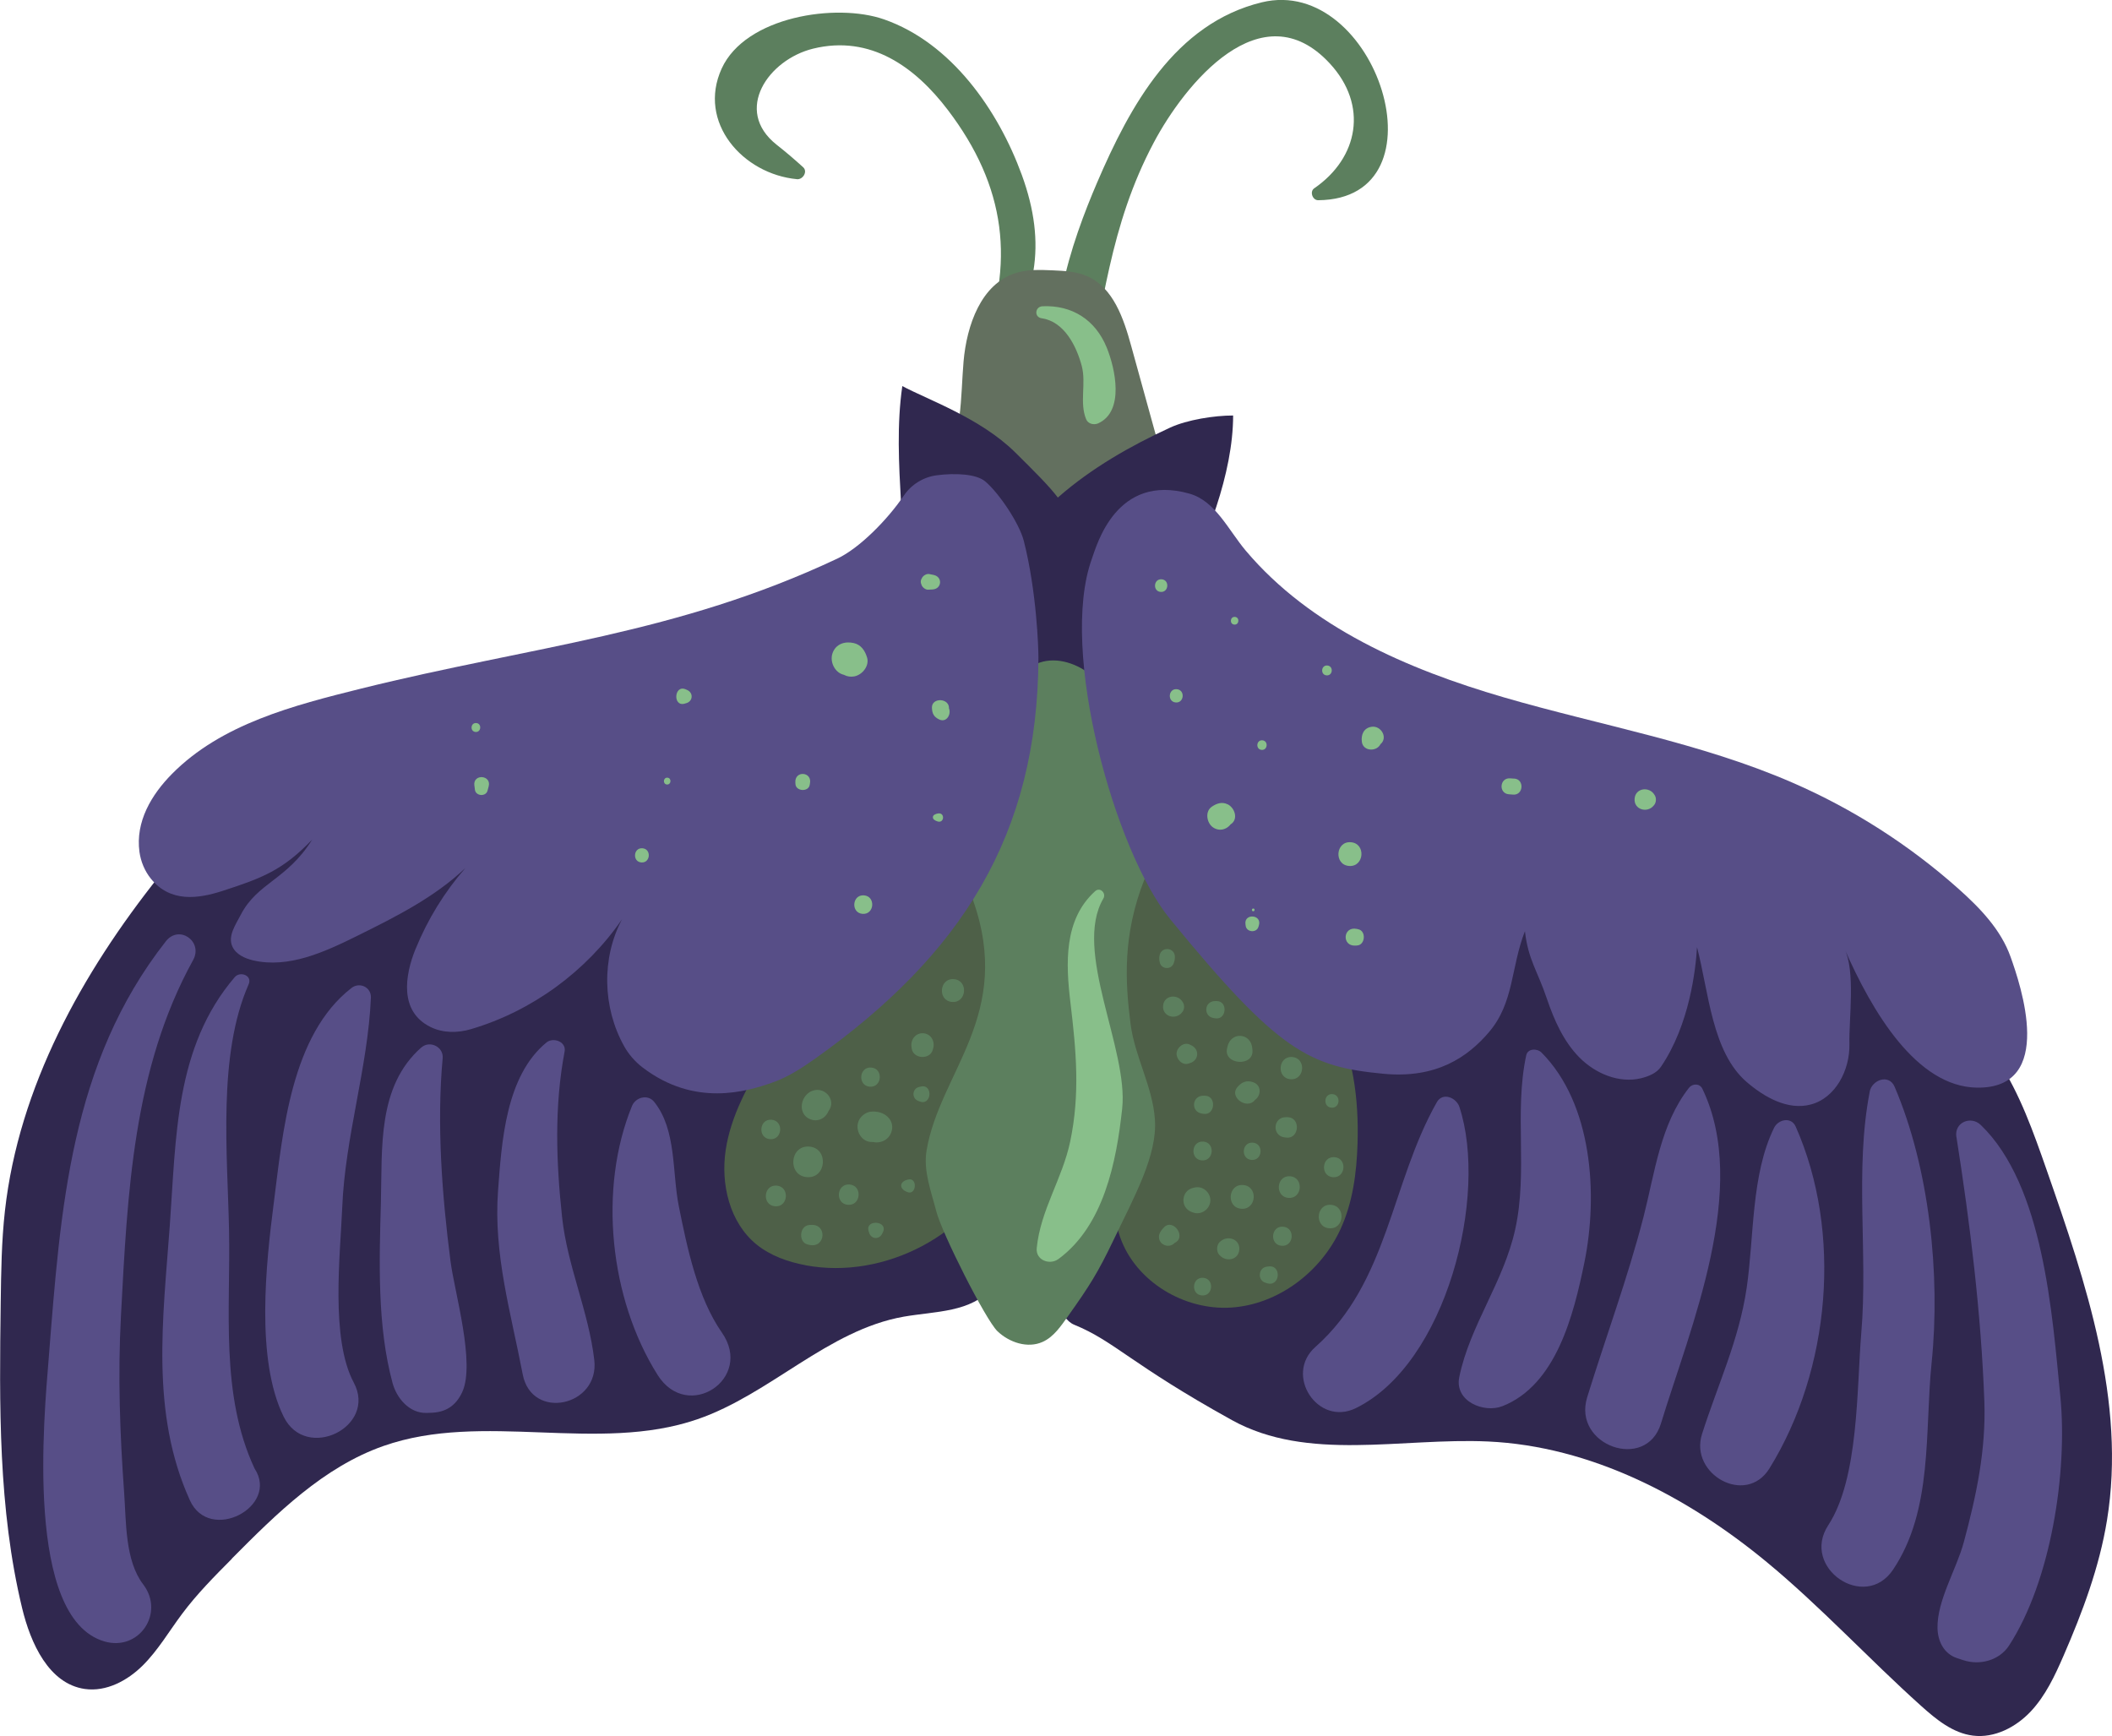 <?xml version="1.0" encoding="UTF-8" standalone="no"?>
<svg
   xmlns:dc="http://purl.org/dc/elements/1.1/"
   xmlns:cc="http://creativecommons.org/ns#"
   xmlns:rdf="http://www.w3.org/1999/02/22-rdf-syntax-ns#"
   xmlns:svg="http://www.w3.org/2000/svg"
   xmlns="http://www.w3.org/2000/svg"
   id="svg3739"
   version="1.1"
   viewBox="0 0 35.936 29.54"
   height="29.54mm"
   width="35.936mm">
  <defs
     id="defs3733" />
  <g
     id="layer1">
    <g
       id="g4003">
      <path
         d="m 16.868,6.093 c 0.789,-0.97 0.946,-1.943 0.519,-3.115 -0.404,-1.108 -1.202,-2.249 -2.344,-2.648 -0.816,-0.286 -2.358,-0.049 -2.763,0.835 -0.419,0.917 0.36,1.798 1.282,1.884 0.099,0.009 0.186,-0.13 0.103,-0.204 -0.159,-0.144 -0.284,-0.251 -0.454,-0.385 -0.735,-0.585 -0.137,-1.445 0.623,-1.632 0.98,-0.241 1.74,0.316 2.292,1.041 0.99,1.3 1.159,2.615 0.55,4.125 -0.048,0.12 0.117,0.188 0.191,0.097 v 0"
         style="fill:#5c7f5e;fill-opacity:1;fill-rule:nonzero;stroke:none;stroke-width:0.035"
         id="path312" />
      <path
         d="m 18.443,6.739 c 0.33,-1.522 0.436,-2.895 1.187,-4.31 0.529,-0.998 1.832,-2.608 2.996,-1.35 0.659,0.712 0.489,1.608 -0.264,2.125 -0.082,0.056 -0.029,0.204 0.067,0.203 2.22,-0.018 0.989,-3.837 -0.957,-3.368 -1.481,0.358 -2.246,1.765 -2.806,3.071 -0.402,0.938 -1.068,2.732 -0.372,3.655 0.037,0.048 0.134,0.036 0.147,-0.028 v 0"
         style="fill:#5c7f5e;fill-opacity:1;fill-rule:nonzero;stroke:none;stroke-width:0.035"
         id="path314" />
      <path
         d="m 19.711,7.568 c 0.04,0.145 0.08,0.292 0.076,0.442 -0.011,0.389 -0.318,0.713 -0.661,0.897 -0.978,0.524 -2.249,0.157 -3.053,-0.606 -0.055,-0.052 -0.112,-0.115 -0.11,-0.19 0.001,-0.06 0.04,-0.112 0.073,-0.162 0.344,-0.514 0.306,-1.181 0.359,-1.798 0.054,-0.616 0.297,-1.32 0.888,-1.505 0.201,-0.064 0.418,-0.055 0.629,-0.046 0.199,0.009 0.403,0.019 0.586,0.099 0.444,0.194 0.621,0.719 0.749,1.186 0.155,0.561 0.31,1.122 0.465,1.683"
         style="fill:#63705f;fill-opacity:1;fill-rule:nonzero;stroke:none;stroke-width:0.035"
         id="path316" />
      <path
         d="m 15.397,9.213 c 0.078,0.396 0.253,0.765 0.427,1.129 0.095,0.198 0.199,0.407 0.387,0.519 0.198,0.119 0.449,0.103 0.671,0.041 0.531,-0.151 0.979,-0.565 1.172,-1.081 -0.225,-0.265 0.24,-0.35 0.217,-0.697 -0.033,-0.478 -0.334,-0.768 -0.994,-1.423 -0.595,-0.591 -1.521,-0.912 -1.924,-1.132 -0.095,0.657 -0.059,1.324 -0.022,1.986 0.012,0.221 0.024,0.442 0.066,0.659"
         style="fill:#30284f;fill-opacity:1;fill-rule:nonzero;stroke:none;stroke-width:0.035"
         id="path318" />
      <path
         d="m 17.741,10.847 c -0.421,-0.14 -0.619,-0.66 -0.527,-1.093 0.092,-0.433 0.462,-1.006 0.796,-1.297 0.563,-0.492 1.219,-0.867 1.898,-1.18 0.292,-0.135 0.753,-0.207 1.074,-0.207 -7.14e-4,0.987 -0.456,2.14 -0.912,3.016 -0.26,0.5 -0.688,1.017 -1.251,0.996 -0.239,-0.009 -0.463,-0.117 -0.697,-0.163 -0.127,-0.025 -0.257,-0.031 -0.38,-0.072"
         style="fill:#30284f;fill-opacity:1;fill-rule:nonzero;stroke:none;stroke-width:0.035"
         id="path320" />
      <path
         d="m 18.948,12.346 c 0.235,-0.132 0.416,-0.344 0.553,-0.575 0.095,-0.16 0.171,-0.333 0.205,-0.516 0.073,-0.393 -0.065,-0.811 -0.327,-1.112 -0.263,-0.301 -0.641,-0.489 -1.035,-0.557 -0.542,-0.095 -1.131,0.042 -1.539,0.411 -0.407,0.369 -0.601,0.978 -0.426,1.498 0.126,0.374 0.424,0.677 0.779,0.848 0.355,0.172 0.762,0.22 1.154,0.182 0.221,-0.022 0.443,-0.071 0.636,-0.179"
         style="fill:#30284f;fill-opacity:1;fill-rule:nonzero;stroke:none;stroke-width:0.035"
         id="path322" />
      <path
         d="m 3.944,26.522 c 0.762,-0.768 1.561,-1.56 2.582,-1.918 1.696,-0.595 3.64,0.131 5.34,-0.454 1.243,-0.428 2.218,-1.518 3.512,-1.746 0.531,-0.093 1.161,-0.071 1.495,-0.494 0.117,-0.148 0.177,-0.332 0.217,-0.516 0.082,-0.382 0.083,-0.779 0.039,-1.168 -0.201,-1.776 -1.337,-3.353 -2.782,-4.405 -1.446,-1.051 -3.181,-1.633 -4.922,-2.035 -1.52,-0.35 -3.112,-0.575 -4.634,-0.234 -0.443,0.099 -0.883,0.249 -1.253,0.512 -0.322,0.228 -0.582,0.533 -0.828,0.842 -1.32,1.657 -2.39,3.591 -2.626,5.696 -0.058,0.519 -0.065,1.041 -0.072,1.563 -0.023,1.742 -0.044,3.504 0.364,5.197 0.145,0.601 0.455,1.289 1.067,1.377 0.364,0.052 0.726,-0.141 0.987,-0.401 0.261,-0.26 0.448,-0.583 0.669,-0.878 0.252,-0.338 0.55,-0.638 0.847,-0.937"
         style="fill:#30284f;fill-opacity:1;fill-rule:nonzero;stroke:none;stroke-width:0.035"
         id="path324" />
      <path
         d="m 17.957,20.298 c -0.08,0.4 -0.16,0.808 -0.119,1.214 0.041,0.406 0.186,0.926 0.439,1.029 0.688,0.281 0.964,0.671 2.682,1.622 1.294,0.717 2.882,0.298 4.36,0.365 1.75,0.08 3.389,0.935 4.74,2.05 0.924,0.763 1.737,1.649 2.629,2.449 0.257,0.231 0.541,0.464 0.883,0.506 0.365,0.046 0.73,-0.143 0.982,-0.411 0.252,-0.268 0.411,-0.609 0.558,-0.947 0.323,-0.743 0.61,-1.508 0.74,-2.308 0.328,-2.011 -0.355,-4.035 -1.027,-5.959 -0.225,-0.643 -0.453,-1.293 -0.826,-1.863 -0.417,-0.639 -1,-1.154 -1.625,-1.593 -2.348,-1.653 -5.249,-2.28 -8.072,-2.807 -0.682,-0.128 -1.376,-0.252 -2.068,-0.192 -1.316,0.116 -2.548,0.95 -3.143,2.13 -0.316,0.627 -0.457,1.325 -0.595,2.014 -0.18,0.901 -0.36,1.801 -0.54,2.702"
         style="fill:#30284f;fill-opacity:1;fill-rule:nonzero;stroke:none;stroke-width:0.035"
         id="path326" />
      <path
         d="m 13.709,21.53 c 1.345,0.25 2.811,-0.526 3.361,-1.779 0.39,-0.89 0.336,-1.901 0.316,-2.873 -0.025,-1.265 0.021,-2.532 0.138,-3.792 -1.802,1.298 -3.312,2.984 -4.484,4.87 -0.311,0.5 -0.604,1.029 -0.692,1.611 -0.088,0.582 0.066,1.233 0.521,1.606 0.238,0.194 0.538,0.3 0.839,0.356"
         style="fill:#4e6048;fill-opacity:1;fill-rule:nonzero;stroke:none;stroke-width:0.035"
         id="path328" />
      <path
         d="m 22.668,17.267 c 0.357,0.661 0.454,1.435 0.431,2.187 -0.015,0.499 -0.081,1.005 -0.289,1.459 -0.333,0.728 -1.06,1.283 -1.859,1.336 -0.799,0.053 -1.626,-0.441 -1.891,-1.196 -0.07,-0.198 -0.102,-0.407 -0.132,-0.615 -0.337,-2.335 -0.404,-4.709 -0.2,-7.058 0.859,0.244 1.496,0.948 2.085,1.62 0.351,0.401 0.703,0.803 1.054,1.204 0.294,0.335 0.589,0.673 0.802,1.065"
         style="fill:#4e6048;fill-opacity:1;fill-rule:nonzero;stroke:none;stroke-width:0.035"
         id="path330" />
      <path
         d="m 18.916,12.393 c -0.124,-0.185 -0.128,-0.696 -0.288,-0.851 -0.442,-0.425 -1.401,-0.594 -1.542,0.792 -0.053,0.519 -0.355,0.979 -0.324,1.5 0.031,0.52 -0.385,0.98 -0.21,1.471 0.701,1.966 -0.559,2.926 -0.786,4.27 -0.059,0.346 0.078,0.698 0.166,1.039 0.095,0.369 0.839,1.846 1.04,2.038 0.202,0.192 0.512,0.296 0.767,0.182 0.195,-0.087 0.318,-0.278 0.442,-0.451 0.353,-0.496 0.499,-0.726 0.762,-1.275 0.365,-0.761 0.75,-1.451 0.708,-2.058 -0.038,-0.561 -0.344,-1.073 -0.415,-1.631 -0.09,-0.711 -0.14,-1.504 0.239,-2.462 0.374,-0.944 0.004,-1.718 -0.561,-2.562"
         style="fill:#5c7f5e;fill-opacity:1;fill-rule:nonzero;stroke:none;stroke-width:0.035"
         id="path332" />
      <path
         d="m 7.074,16.139 c -0.189,0.461 -0.282,1.073 0.251,1.336 0.213,0.105 0.461,0.104 0.688,0.037 1.037,-0.306 1.959,-0.98 2.571,-1.87 -0.352,0.662 -0.331,1.501 0.034,2.157 0.079,0.142 0.186,0.265 0.315,0.364 0.888,0.679 1.77,0.41 2.2,0.261 0.271,-0.093 0.513,-0.252 0.746,-0.417 2.467,-1.755 3.781,-3.79 3.79,-6.816 3.43e-4,-0.163 -0.03,-1.128 -0.249,-1.988 -0.076,-0.298 -0.422,-0.814 -0.657,-1.012 -0.153,-0.128 -0.513,-0.144 -0.822,-0.104 -0.226,0.029 -0.433,0.155 -0.561,0.344 -0.28,0.414 -0.758,0.898 -1.135,1.075 -2.733,1.287 -5.165,1.483 -8.097,2.21 -1.159,0.288 -2.383,0.604 -3.222,1.453 -0.348,0.352 -0.624,0.812 -0.553,1.328 0.023,0.164 0.089,0.323 0.193,0.453 0.332,0.412 0.806,0.343 1.216,0.211 0.686,-0.222 1.031,-0.355 1.53,-0.875 -0.431,0.69 -0.932,0.731 -1.216,1.281 -0.09,0.173 -0.223,0.361 -0.142,0.539 0.061,0.134 0.211,0.202 0.355,0.236 0.603,0.139 1.215,-0.143 1.77,-0.418 0.652,-0.323 1.314,-0.654 1.841,-1.155 -0.355,0.406 -0.642,0.872 -0.846,1.372"
         style="fill:#574e87;fill-opacity:1;fill-rule:nonzero;stroke:none;stroke-width:0.035"
         id="path334" />
      <path
         d="m 20.239,8.4 c 0.44,0.123 0.663,0.62 0.957,0.969 1.102,1.306 2.752,2.019 4.392,2.497 1.641,0.478 3.345,0.77 4.912,1.452 1.029,0.447 1.985,1.059 2.823,1.805 0.368,0.328 0.724,0.697 0.888,1.161 0.164,0.461 0.779,2.247 -0.577,2.223 -1.018,-0.018 -1.772,-1.271 -2.255,-2.376 0.197,0.392 0.079,1.198 0.089,1.636 0.009,0.438 -0.233,0.915 -0.657,1.027 -0.387,0.103 -0.785,-0.12 -1.089,-0.381 -0.595,-0.51 -0.648,-1.538 -0.847,-2.296 -0.022,0.37 -0.124,1.314 -0.613,2.034 -0.074,0.11 -0.21,0.164 -0.338,0.196 -0.376,0.091 -0.779,-0.079 -1.051,-0.354 -0.271,-0.275 -0.431,-0.64 -0.555,-1.006 -0.156,-0.465 -0.316,-0.655 -0.371,-1.142 -0.242,0.618 -0.182,1.214 -0.613,1.719 -0.361,0.423 -0.893,0.793 -1.795,0.707 -1.258,-0.12 -1.775,-0.364 -3.635,-2.639 -0.928,-1.135 -1.891,-4.557 -1.327,-6.12 0.086,-0.24 0.416,-1.462 1.659,-1.113"
         style="fill:#574e87;fill-opacity:1;fill-rule:nonzero;stroke:none;stroke-width:0.035"
         id="path336" />
      <path
         d="m 2.822,16.017 c -1.628,2.074 -1.792,4.559 -1.993,7.093 -0.078,0.985 -0.411,4.416 0.943,4.819 0.594,0.177 1.037,-0.482 0.664,-0.97 -0.309,-0.404 -0.288,-1.063 -0.323,-1.551 -0.073,-1.012 -0.109,-2.004 -0.055,-3.018 0.111,-2.073 0.203,-4.197 1.228,-6.054 0.174,-0.316 -0.238,-0.608 -0.464,-0.319 v 0"
         style="fill:#574e87;fill-opacity:1;fill-rule:nonzero;stroke:none;stroke-width:0.035"
         id="path338" />
      <path
         d="m 3.994,16.627 c -1.019,1.191 -0.996,2.726 -1.105,4.227 -0.115,1.585 -0.333,3.186 0.342,4.675 0.334,0.737 1.527,0.108 1.101,-0.54 -0.012,-0.019 -0.025,-0.037 -0.037,-0.056 -0.139,-0.211 -0.314,-0.315 -0.572,-0.283 -0.02,0.003 -0.041,0.005 -0.061,0.008 0.223,0.11 0.447,0.221 0.67,0.331 -0.589,-1.262 -0.407,-2.707 -0.435,-4.062 -0.026,-1.292 -0.196,-2.976 0.334,-4.179 0.066,-0.15 -0.145,-0.228 -0.237,-0.121 v 0"
         style="fill:#574e87;fill-opacity:1;fill-rule:nonzero;stroke:none;stroke-width:0.035"
         id="path340" />
      <path
         d="m 5.981,16.811 c -1.03,0.799 -1.168,2.45 -1.322,3.653 -0.132,1.028 -0.314,2.668 0.169,3.645 0.38,0.767 1.595,0.17 1.191,-0.584 -0.398,-0.745 -0.229,-2.177 -0.196,-2.976 0.048,-1.206 0.436,-2.377 0.488,-3.572 0.008,-0.179 -0.192,-0.273 -0.33,-0.166 v 0"
         style="fill:#574e87;fill-opacity:1;fill-rule:nonzero;stroke:none;stroke-width:0.035"
         id="path342" />
      <path
         d="m 7.17,17.822 c -0.753,0.664 -0.664,1.709 -0.689,2.635 -0.027,1 -0.066,2.101 0.199,3.078 0.069,0.254 0.283,0.513 0.573,0.507 0.023,-7.15e-4 0.047,-0.001 0.07,-0.002 0.259,-0.005 0.434,-0.118 0.542,-0.353 0.226,-0.49 -0.131,-1.698 -0.199,-2.223 -0.145,-1.121 -0.237,-2.336 -0.134,-3.46 0.017,-0.19 -0.219,-0.306 -0.361,-0.181 v 0"
         style="fill:#574e87;fill-opacity:1;fill-rule:nonzero;stroke:none;stroke-width:0.035"
         id="path344" />
      <path
         d="m 9.3,17.737 c -0.697,0.571 -0.764,1.695 -0.826,2.528 -0.079,1.077 0.22,2.075 0.42,3.12 0.152,0.796 1.309,0.544 1.218,-0.242 -0.096,-0.829 -0.458,-1.597 -0.548,-2.433 -0.101,-0.936 -0.134,-1.888 0.043,-2.817 0.032,-0.17 -0.194,-0.248 -0.308,-0.155 v 0"
         style="fill:#574e87;fill-opacity:1;fill-rule:nonzero;stroke:none;stroke-width:0.035"
         id="path346" />
      <path
         d="m 10.754,18.818 c -0.577,1.409 -0.382,3.281 0.436,4.579 0.51,0.808 1.64,0.062 1.093,-0.722 -0.417,-0.599 -0.591,-1.445 -0.733,-2.15 -0.116,-0.579 -0.036,-1.3 -0.42,-1.777 -0.109,-0.135 -0.315,-0.077 -0.376,0.07 v 0"
         style="fill:#574e87;fill-opacity:1;fill-rule:nonzero;stroke:none;stroke-width:0.035"
         id="path348" />
      <path
         d="m 33.289,19.346 c 0.232,1.469 0.421,3.01 0.475,4.497 0.03,0.827 -0.136,1.608 -0.35,2.4 -0.125,0.462 -0.456,0.991 -0.447,1.459 0.004,0.223 0.107,0.438 0.334,0.513 0.036,0.012 0.071,0.023 0.107,0.035 0.281,0.092 0.612,0.004 0.778,-0.252 0.714,-1.102 0.997,-2.955 0.871,-4.235 -0.138,-1.392 -0.282,-3.588 -1.353,-4.62 -0.17,-0.164 -0.455,-0.045 -0.416,0.204 v 0"
         style="fill:#574e87;fill-opacity:1;fill-rule:nonzero;stroke:none;stroke-width:0.035"
         id="path350" />
      <path
         d="m 31.814,18.575 c -0.259,1.333 -0.029,2.753 -0.144,4.109 -0.079,0.94 -0.039,2.47 -0.562,3.269 -0.472,0.722 0.621,1.473 1.102,0.757 0.685,-1.019 0.537,-2.352 0.657,-3.523 0.153,-1.496 -0.038,-3.312 -0.63,-4.695 -0.097,-0.226 -0.386,-0.115 -0.424,0.083 v 0"
         style="fill:#574e87;fill-opacity:1;fill-rule:nonzero;stroke:none;stroke-width:0.035"
         id="path352" />
      <path
         d="m 30.186,19.191 c -0.393,0.802 -0.337,1.852 -0.467,2.73 -0.132,0.889 -0.492,1.641 -0.759,2.481 -0.218,0.683 0.748,1.229 1.147,0.585 1.04,-1.68 1.243,-4.021 0.447,-5.817 -0.077,-0.174 -0.298,-0.122 -0.368,0.021 v 0"
         style="fill:#574e87;fill-opacity:1;fill-rule:nonzero;stroke:none;stroke-width:0.035"
         id="path354" />
      <path
         d="m 28.739,18.509 c -0.488,0.622 -0.581,1.443 -0.774,2.196 -0.268,1.041 -0.642,2.045 -0.959,3.071 -0.253,0.82 1.004,1.267 1.255,0.447 0.5,-1.638 1.517,-4.012 0.705,-5.697 -0.045,-0.093 -0.167,-0.092 -0.226,-0.017 v 0"
         style="fill:#574e87;fill-opacity:1;fill-rule:nonzero;stroke:none;stroke-width:0.035"
         id="path356" />
      <path
         d="m 25.969,17.957 c -0.208,0.968 0.03,1.972 -0.187,2.959 -0.198,0.903 -0.772,1.636 -0.952,2.515 -0.086,0.415 0.421,0.619 0.734,0.496 0.916,-0.361 1.212,-1.555 1.394,-2.442 0.236,-1.151 0.14,-2.702 -0.73,-3.576 -0.071,-0.071 -0.233,-0.073 -0.259,0.049 v 0"
         style="fill:#574e87;fill-opacity:1;fill-rule:nonzero;stroke:none;stroke-width:0.035"
         id="path358" />
      <path
         d="m 24.448,18.755 c -0.778,1.369 -0.826,3.067 -2.067,4.165 -0.535,0.473 0.041,1.358 0.688,1.041 1.545,-0.757 2.258,-3.621 1.763,-5.126 -0.051,-0.155 -0.283,-0.259 -0.385,-0.079 v 0"
         style="fill:#574e87;fill-opacity:1;fill-rule:nonzero;stroke:none;stroke-width:0.035"
         id="path360" />
      <path
         d="m 14.411,11.489 c -0.009,-0.003 -0.018,-0.005 -0.028,-0.007 -0.052,-0.046 -0.104,-0.092 -0.155,-0.139 0.004,0.006 0.007,0.012 0.01,0.018 0.062,0.107 0.172,0.173 0.3,0.148 0.135,-0.027 0.259,-0.179 0.215,-0.322 -0.035,-0.116 -0.102,-0.217 -0.227,-0.245 -0.15,-0.034 -0.304,0.014 -0.36,0.171 -0.058,0.162 0.059,0.376 0.245,0.375 v 0"
         style="fill:#88bf8a;fill-opacity:1;fill-rule:nonzero;stroke:none;stroke-width:0.035"
         id="path362" />
      <path
         d="m 15.886,9.783 c -0.024,-0.005 -0.049,-0.01 -0.074,-0.015 -0.043,-0.009 -0.097,0.022 -0.12,0.058 -0.03,0.047 -0.033,0.083 -0.009,0.134 0.017,0.038 0.066,0.076 0.109,0.074 0.025,-0.001 0.05,-0.003 0.075,-0.004 0.16,-0.008 0.175,-0.216 0.018,-0.247 v 0"
         style="fill:#88bf8a;fill-opacity:1;fill-rule:nonzero;stroke:none;stroke-width:0.035"
         id="path364" />
      <path
         d="m 15.857,12.044 c 0.004,0.098 0.032,0.154 0.123,0.198 0.149,0.073 0.242,-0.154 0.125,-0.245 0.013,0.023 0.027,0.045 0.041,0.068 0.022,-0.189 -0.296,-0.205 -0.289,-0.021 v 0"
         style="fill:#88bf8a;fill-opacity:1;fill-rule:nonzero;stroke:none;stroke-width:0.035"
         id="path366" />
      <path
         d="m 13.533,13.316 c 7.15e-4,0.009 0.001,0.018 0.002,0.027 0.007,0.121 0.216,0.136 0.241,0.018 0.002,-0.009 0.004,-0.018 0.005,-0.027 0.043,-0.205 -0.261,-0.228 -0.248,-0.018 v 0"
         style="fill:#88bf8a;fill-opacity:1;fill-rule:nonzero;stroke:none;stroke-width:0.035"
         id="path368" />
      <path
         d="m 11.651,11.972 c 0.009,-0.003 0.017,-0.005 0.026,-0.007 0.114,-0.032 0.124,-0.176 0.016,-0.224 -0.008,-0.004 -0.017,-0.007 -0.025,-0.011 -0.197,-0.087 -0.225,0.301 -0.018,0.243 v 0"
         style="fill:#88bf8a;fill-opacity:1;fill-rule:nonzero;stroke:none;stroke-width:0.035"
         id="path370" />
      <path
         d="m 8.072,13.367 c 0.003,0.024 0.006,0.048 0.009,0.072 0.014,0.108 0.185,0.121 0.214,0.016 0.006,-0.023 0.013,-0.046 0.019,-0.07 0.056,-0.2 -0.269,-0.224 -0.243,-0.018 v 0"
         style="fill:#88bf8a;fill-opacity:1;fill-rule:nonzero;stroke:none;stroke-width:0.035"
         id="path372" />
      <path
         d="m 10.913,14.675 c 0.156,0.012 0.174,-0.23 0.018,-0.241 -0.156,-0.012 -0.173,0.23 -0.018,0.241 v 0"
         style="fill:#88bf8a;fill-opacity:1;fill-rule:nonzero;stroke:none;stroke-width:0.035"
         id="path374" />
      <path
         d="m 11.348,13.349 c 0.074,0.005 0.083,-0.11 0.009,-0.116 -0.075,-0.005 -0.083,0.11 -0.009,0.116 v 0"
         style="fill:#88bf8a;fill-opacity:1;fill-rule:nonzero;stroke:none;stroke-width:0.035"
         id="path376" />
      <path
         d="m 8.092,12.455 c 0.098,0.007 0.109,-0.145 0.011,-0.152 -0.098,-0.007 -0.109,0.145 -0.011,0.152 v 0"
         style="fill:#88bf8a;fill-opacity:1;fill-rule:nonzero;stroke:none;stroke-width:0.035"
         id="path378" />
      <path
         d="m 14.677,15.55 c 0.203,0.015 0.226,-0.3 0.023,-0.315 -0.203,-0.015 -0.226,0.3 -0.023,0.315 v 0"
         style="fill:#88bf8a;fill-opacity:1;fill-rule:nonzero;stroke:none;stroke-width:0.035"
         id="path380" />
      <path
         d="m 15.965,13.841 c -0.027,0.004 -0.041,0.008 -0.064,0.021 -0.034,0.018 -0.037,0.063 -0.007,0.086 0.022,0.016 0.034,0.022 0.061,0.03 0.113,0.033 0.126,-0.152 0.01,-0.137 v 0"
         style="fill:#88bf8a;fill-opacity:1;fill-rule:nonzero;stroke:none;stroke-width:0.035"
         id="path382" />
      <path
         d="m 19.749,10.072 c 0.139,0.01 0.155,-0.205 0.016,-0.215 -0.139,-0.01 -0.154,0.205 -0.016,0.215 v 0"
         style="fill:#88bf8a;fill-opacity:1;fill-rule:nonzero;stroke:none;stroke-width:0.035"
         id="path384" />
      <path
         d="m 21.003,10.628 c 0.084,0.006 0.094,-0.125 0.009,-0.131 -0.085,-0.006 -0.094,0.125 -0.009,0.131 v 0"
         style="fill:#88bf8a;fill-opacity:1;fill-rule:nonzero;stroke:none;stroke-width:0.035"
         id="path386" />
      <path
         d="m 20.006,11.953 c 0.145,0.011 0.162,-0.215 0.016,-0.226 -0.145,-0.011 -0.162,0.215 -0.016,0.226 v 0"
         style="fill:#88bf8a;fill-opacity:1;fill-rule:nonzero;stroke:none;stroke-width:0.035"
         id="path388" />
      <path
         d="m 21.467,12.76 c 0.105,0.008 0.117,-0.155 0.012,-0.163 -0.105,-0.008 -0.117,0.155 -0.012,0.163 v 0"
         style="fill:#88bf8a;fill-opacity:1;fill-rule:nonzero;stroke:none;stroke-width:0.035"
         id="path390" />
      <path
         d="m 20.888,13.686 c -0.096,-0.047 -0.185,-0.016 -0.268,0.04 -0.122,0.082 -0.088,0.278 0.019,0.352 0.146,0.101 0.326,-0.003 0.349,-0.168 7.15e-4,-0.006 0.001,-0.012 0.003,-0.018 -0.025,0.049 -0.049,0.097 -0.074,0.146 -0.003,0.002 -0.006,0.004 -0.009,0.005 0.174,-0.071 0.115,-0.291 -0.02,-0.358 v 0"
         style="fill:#88bf8a;fill-opacity:1;fill-rule:nonzero;stroke:none;stroke-width:0.035"
         id="path392" />
      <path
         d="m 23.495,12.646 c 0.003,-0.009 0.006,-0.017 0.009,-0.025 -0.017,0.025 -0.034,0.049 -0.05,0.074 0.009,-0.011 0.018,-0.02 0.029,-0.027 0.143,-0.112 0.016,-0.327 -0.147,-0.301 -0.133,0.021 -0.179,0.134 -0.164,0.255 0.021,0.171 0.271,0.174 0.324,0.024 v 0"
         style="fill:#88bf8a;fill-opacity:1;fill-rule:nonzero;stroke:none;stroke-width:0.035"
         id="path394" />
      <path
         d="m 22.572,11.492 c 0.109,0.008 0.121,-0.16 0.012,-0.168 -0.108,-0.008 -0.12,0.16 -0.012,0.168 v 0"
         style="fill:#88bf8a;fill-opacity:1;fill-rule:nonzero;stroke:none;stroke-width:0.035"
         id="path396" />
      <path
         d="m 22.955,14.735 c 0.26,0.019 0.29,-0.385 0.029,-0.404 -0.26,-0.019 -0.29,0.385 -0.029,0.404 v 0"
         style="fill:#88bf8a;fill-opacity:1;fill-rule:nonzero;stroke:none;stroke-width:0.035"
         id="path398" />
      <path
         d="m 23.065,16.09 c 0.009,-3.44e-4 0.018,-0.001 0.027,-0.002 0.139,-0.009 0.156,-0.247 0.02,-0.276 -0.009,-0.002 -0.018,-0.004 -0.027,-0.006 -0.235,-0.049 -0.26,0.299 -0.02,0.284 v 0"
         style="fill:#88bf8a;fill-opacity:1;fill-rule:nonzero;stroke:none;stroke-width:0.035"
         id="path400" />
      <path
         d="m 21.322,15.506 c 0.031,0.002 0.034,-0.045 0.004,-0.047 -0.03,-0.002 -0.034,0.045 -0.004,0.047 v 0"
         style="fill:#88bf8a;fill-opacity:1;fill-rule:nonzero;stroke:none;stroke-width:0.035"
         id="path402" />
      <path
         d="m 21.192,15.729 c 0.001,0.009 0.003,0.018 0.004,0.027 0.017,0.109 0.184,0.121 0.216,0.016 0.003,-0.009 0.005,-0.017 0.008,-0.026 0.057,-0.187 -0.257,-0.21 -0.228,-0.017 v 0"
         style="fill:#88bf8a;fill-opacity:1;fill-rule:nonzero;stroke:none;stroke-width:0.035"
         id="path404" />
      <path
         d="m 25.765,13.249 c -0.025,-0.002 -0.05,-0.004 -0.074,-0.005 -0.175,-0.009 -0.195,0.255 -0.02,0.271 0.025,0.003 0.05,0.005 0.075,0.006 0.176,0.013 0.196,-0.26 0.02,-0.273 v 0"
         style="fill:#88bf8a;fill-opacity:1;fill-rule:nonzero;stroke:none;stroke-width:0.035"
         id="path406" />
      <path
         d="m 28.139,13.706 c 0.003,-0.004 0.006,-0.007 0.009,-0.011 0.032,-0.041 0.037,-0.112 0.011,-0.157 -0.002,-0.004 -0.005,-0.008 -0.007,-0.012 -0.087,-0.149 -0.326,-0.121 -0.339,0.066 -0.014,0.187 0.219,0.249 0.326,0.114 v 0"
         style="fill:#88bf8a;fill-opacity:1;fill-rule:nonzero;stroke:none;stroke-width:0.035"
         id="path408" />
      <path
         d="m 17.725,5.416 c 0.386,0.055 0.593,0.479 0.681,0.81 0.079,0.297 -0.042,0.625 0.075,0.908 0.032,0.079 0.132,0.102 0.204,0.07 0.454,-0.205 0.29,-0.936 0.147,-1.288 -0.194,-0.477 -0.592,-0.726 -1.092,-0.705 -0.131,0.006 -0.148,0.186 -0.015,0.205 v 0"
         style="fill:#88bf8a;fill-opacity:1;fill-rule:nonzero;stroke:none;stroke-width:0.035"
         id="path410" />
      <path
         d="m 18.635,15.163 c -0.537,0.484 -0.501,1.232 -0.421,1.901 0.097,0.809 0.166,1.546 -0.004,2.358 -0.134,0.638 -0.505,1.164 -0.57,1.815 -0.02,0.207 0.221,0.295 0.37,0.186 0.771,-0.568 0.986,-1.649 1.084,-2.559 0.11,-1.016 -0.842,-2.686 -0.32,-3.575 0.053,-0.09 -0.056,-0.201 -0.14,-0.125 v 0"
         style="fill:#88bf8a;fill-opacity:1;fill-rule:nonzero;stroke:none;stroke-width:0.035"
         id="path412" />
      <path
         d="m 14.8,18.491 c 0.21,0.015 0.234,-0.31 0.024,-0.326 -0.21,-0.015 -0.234,0.31 -0.024,0.326 v 0"
         style="fill:#5c7f5e;fill-opacity:1;fill-rule:nonzero;stroke:none;stroke-width:0.035"
         id="path414" />
      <path
         d="m 14.938,18.921 c -0.071,-0.013 -0.15,-0.012 -0.213,0.026 -0.281,0.166 -0.08,0.595 0.225,0.459 0.004,-0.001 0.008,-0.003 0.012,-0.005 -0.044,0.009 -0.088,0.017 -0.132,0.025 -0.036,-0.012 -0.035,-0.012 0.002,0 0.135,0.042 0.284,-0.021 0.333,-0.158 0.062,-0.174 -0.064,-0.316 -0.226,-0.347 v 0"
         style="fill:#5c7f5e;fill-opacity:1;fill-rule:nonzero;stroke:none;stroke-width:0.035"
         id="path416" />
      <path
         d="m 14.115,18.841 c 3.44e-4,0.005 3.44e-4,0.01 7.14e-4,0.015 -0.022,0.032 -0.044,0.065 -0.067,0.097 0.005,-0.005 0.01,-0.009 0.016,-0.014 0.201,-0.178 -0.014,-0.469 -0.248,-0.376 -0.059,0.023 -0.108,0.069 -0.138,0.124 -0.072,0.134 -0.041,0.305 0.117,0.361 0.155,0.055 0.297,-0.056 0.32,-0.208 v 0"
         style="fill:#5c7f5e;fill-opacity:1;fill-rule:nonzero;stroke:none;stroke-width:0.035"
         id="path418" />
      <path
         d="m 13.731,20.03 c 0.335,0.025 0.373,-0.495 0.038,-0.52 -0.335,-0.024 -0.373,0.495 -0.038,0.52 v 0"
         style="fill:#5c7f5e;fill-opacity:1;fill-rule:nonzero;stroke:none;stroke-width:0.035"
         id="path420" />
      <path
         d="m 15.509,17.811 c 0.001,0.009 0.003,0.018 0.003,0.027 0.024,0.181 0.309,0.201 0.359,0.026 0.003,-0.009 0.005,-0.017 0.007,-0.026 0.034,-0.119 -0.037,-0.247 -0.167,-0.256 -0.131,-0.009 -0.219,0.107 -0.202,0.229 v 0"
         style="fill:#5c7f5e;fill-opacity:1;fill-rule:nonzero;stroke:none;stroke-width:0.035"
         id="path422" />
      <path
         d="m 16.201,17.049 c 0.25,0.018 0.279,-0.37 0.028,-0.388 -0.25,-0.018 -0.279,0.37 -0.028,0.388 v 0"
         style="fill:#5c7f5e;fill-opacity:1;fill-rule:nonzero;stroke:none;stroke-width:0.035"
         id="path424" />
      <path
         d="m 15.666,18.489 c -0.009,0.002 -0.018,0.004 -0.026,0.006 -0.12,0.028 -0.132,0.192 -0.018,0.237 0.009,0.004 0.017,0.007 0.025,0.01 0.206,0.081 0.234,-0.303 0.019,-0.253 v 0"
         style="fill:#5c7f5e;fill-opacity:1;fill-rule:nonzero;stroke:none;stroke-width:0.035"
         id="path426" />
      <path
         d="m 15.444,20.072 c -0.034,0.01 -0.059,0.018 -0.085,0.044 -0.031,0.031 -0.034,0.072 -0.008,0.108 0.022,0.029 0.046,0.041 0.078,0.056 0.167,0.08 0.192,-0.262 0.015,-0.207 v 0"
         style="fill:#5c7f5e;fill-opacity:1;fill-rule:nonzero;stroke:none;stroke-width:0.035"
         id="path428" />
      <path
         d="m 14.429,20.501 c 0.223,0.016 0.249,-0.33 0.025,-0.346 -0.223,-0.016 -0.249,0.33 -0.025,0.346 v 0"
         style="fill:#5c7f5e;fill-opacity:1;fill-rule:nonzero;stroke:none;stroke-width:0.035"
         id="path430" />
      <path
         d="m 13.103,19.384 c 0.213,0.015 0.237,-0.315 0.024,-0.331 -0.213,-0.016 -0.237,0.315 -0.024,0.331 v 0"
         style="fill:#5c7f5e;fill-opacity:1;fill-rule:nonzero;stroke:none;stroke-width:0.035"
         id="path432" />
      <path
         d="m 13.189,20.526 c 0.226,0.017 0.252,-0.335 0.025,-0.352 -0.227,-0.017 -0.252,0.335 -0.025,0.352 v 0"
         style="fill:#5c7f5e;fill-opacity:1;fill-rule:nonzero;stroke:none;stroke-width:0.035"
         id="path434" />
      <path
         d="m 13.794,20.842 c -0.009,7.14e-4 -0.018,0.002 -0.027,0.003 -0.166,0.014 -0.186,0.293 -0.024,0.331 0.009,0.002 0.018,0.004 0.026,0.006 0.281,0.065 0.312,-0.363 0.025,-0.339 v 0"
         style="fill:#5c7f5e;fill-opacity:1;fill-rule:nonzero;stroke:none;stroke-width:0.035"
         id="path436" />
      <path
         d="m 14.78,20.949 c 0.003,0.009 0.006,0.017 0.008,0.026 0.035,0.113 0.172,0.123 0.223,0.016 0.004,-0.008 0.008,-0.016 0.012,-0.024 0.094,-0.196 -0.307,-0.225 -0.243,-0.018 v 0"
         style="fill:#5c7f5e;fill-opacity:1;fill-rule:nonzero;stroke:none;stroke-width:0.035"
         id="path438" />
      <path
         d="m 19.728,16.267 c -0.005,0.04 -0.004,0.069 0.005,0.108 0.026,0.12 0.194,0.132 0.237,0.017 0.014,-0.037 0.02,-0.066 0.021,-0.106 0.004,-0.17 -0.241,-0.188 -0.262,-0.019 v 0"
         style="fill:#5c7f5e;fill-opacity:1;fill-rule:nonzero;stroke:none;stroke-width:0.035"
         id="path440" />
      <path
         d="m 20.111,17.228 c 0.003,-0.004 0.006,-0.007 0.009,-0.011 0.032,-0.04 0.037,-0.11 0.011,-0.154 -0.002,-0.004 -0.004,-0.008 -0.007,-0.012 -0.085,-0.146 -0.321,-0.119 -0.334,0.065 -0.013,0.184 0.216,0.245 0.321,0.113 v 0"
         style="fill:#5c7f5e;fill-opacity:1;fill-rule:nonzero;stroke:none;stroke-width:0.035"
         id="path442" />
      <path
         d="m 20.704,17.034 c -0.009,0 -0.019,0 -0.028,0 -0.188,-0.001 -0.207,0.264 -0.021,0.29 0.009,0.001 0.018,0.003 0.028,0.004 0.188,0.026 0.212,-0.293 0.021,-0.294 v 0"
         style="fill:#5c7f5e;fill-opacity:1;fill-rule:nonzero;stroke:none;stroke-width:0.035"
         id="path444" />
      <path
         d="m 20.221,18.098 c 0.009,-0.003 0.017,-0.005 0.026,-0.008 0.154,-0.048 0.167,-0.235 0.022,-0.304 -0.009,-0.004 -0.017,-0.008 -0.025,-0.012 -0.101,-0.048 -0.217,0.046 -0.224,0.147 -0.007,0.1 0.094,0.211 0.201,0.177 v 0"
         style="fill:#5c7f5e;fill-opacity:1;fill-rule:nonzero;stroke:none;stroke-width:0.035"
         id="path446" />
      <path
         d="m 20.884,17.815 c -0.002,0.009 -0.004,0.018 -0.006,0.028 -0.058,0.276 0.45,0.313 0.433,0.032 -7.14e-4,-0.009 -0.001,-0.019 -0.002,-0.028 -0.017,-0.276 -0.369,-0.302 -0.425,-0.031 v 0"
         style="fill:#5c7f5e;fill-opacity:1;fill-rule:nonzero;stroke:none;stroke-width:0.035"
         id="path448" />
      <path
         d="m 21.959,18.364 c 0.243,0.018 0.271,-0.36 0.028,-0.378 -0.243,-0.018 -0.271,0.36 -0.028,0.378 v 0"
         style="fill:#5c7f5e;fill-opacity:1;fill-rule:nonzero;stroke:none;stroke-width:0.035"
         id="path450" />
      <path
         d="m 21.324,18.415 c -0.112,-0.037 -0.19,-0.007 -0.266,0.079 -0.168,0.188 0.218,0.437 0.327,0.167 0.003,-0.006 0.005,-0.013 0.007,-0.019 -0.017,0.025 -0.035,0.051 -0.052,0.077 0.005,-0.004 0.01,-0.009 0.015,-0.013 -0.027,0.013 -0.054,0.026 -0.081,0.04 0.009,-0.002 0.017,-0.004 0.026,-0.006 0.155,-0.039 0.189,-0.27 0.024,-0.324 v 0"
         style="fill:#5c7f5e;fill-opacity:1;fill-rule:nonzero;stroke:none;stroke-width:0.035"
         id="path452" />
      <path
         d="m 20.452,18.949 c 0.009,0.001 0.019,0.003 0.028,0.004 0.198,0.028 0.222,-0.307 0.023,-0.308 -0.009,0 -0.019,-3.44e-4 -0.028,-3.44e-4 -0.197,-0.001 -0.217,0.277 -0.022,0.304 v 0"
         style="fill:#5c7f5e;fill-opacity:1;fill-rule:nonzero;stroke:none;stroke-width:0.035"
         id="path454" />
      <path
         d="m 20.45,19.745 c 0.206,0.015 0.23,-0.305 0.024,-0.32 -0.207,-0.015 -0.23,0.305 -0.024,0.32 v 0"
         style="fill:#5c7f5e;fill-opacity:1;fill-rule:nonzero;stroke:none;stroke-width:0.035"
         id="path456" />
      <path
         d="m 21.295,19.737 c 0.19,0.014 0.211,-0.28 0.022,-0.294 -0.19,-0.014 -0.211,0.28 -0.022,0.294 v 0"
         style="fill:#5c7f5e;fill-opacity:1;fill-rule:nonzero;stroke:none;stroke-width:0.035"
         id="path458" />
      <path
         d="m 21.911,19.01 c -0.009,0 -0.019,-3.44e-4 -0.028,-3.44e-4 -0.222,-0.005 -0.246,0.316 -0.025,0.344 0.009,0.001 0.018,0.002 0.028,0.003 0.223,0.028 0.249,-0.341 0.025,-0.346 v 0"
         style="fill:#5c7f5e;fill-opacity:1;fill-rule:nonzero;stroke:none;stroke-width:0.035"
         id="path460" />
      <path
         d="m 22.655,18.848 c 0.149,0.011 0.165,-0.22 0.017,-0.231 -0.149,-0.011 -0.166,0.22 -0.017,0.231 v 0"
         style="fill:#5c7f5e;fill-opacity:1;fill-rule:nonzero;stroke:none;stroke-width:0.035"
         id="path462" />
      <path
         d="m 22.681,20.031 c 0.22,0.016 0.245,-0.325 0.025,-0.341 -0.22,-0.016 -0.245,0.325 -0.025,0.341 v 0"
         style="fill:#5c7f5e;fill-opacity:1;fill-rule:nonzero;stroke:none;stroke-width:0.035"
         id="path464" />
      <path
         d="m 21.924,20.383 c 0.237,0.017 0.264,-0.35 0.027,-0.368 -0.237,-0.017 -0.264,0.35 -0.027,0.368 v 0"
         style="fill:#5c7f5e;fill-opacity:1;fill-rule:nonzero;stroke:none;stroke-width:0.035"
         id="path466" />
      <path
         d="m 21.122,20.568 c 0.26,0.019 0.29,-0.385 0.029,-0.404 -0.26,-0.019 -0.29,0.385 -0.029,0.404 v 0"
         style="fill:#5c7f5e;fill-opacity:1;fill-rule:nonzero;stroke:none;stroke-width:0.035"
         id="path468" />
      <path
         d="m 20.274,20.622 c 0.008,0.003 0.017,0.006 0.025,0.009 0.135,0.051 0.284,-0.051 0.295,-0.192 0.01,-0.141 -0.123,-0.264 -0.264,-0.233 -0.009,0.002 -0.018,0.004 -0.026,0.006 -0.207,0.045 -0.229,0.335 -0.03,0.41 v 0"
         style="fill:#5c7f5e;fill-opacity:1;fill-rule:nonzero;stroke:none;stroke-width:0.035"
         id="path470" />
      <path
         d="m 19.803,20.887 c -0.032,0.035 -0.058,0.064 -0.075,0.109 -0.022,0.06 0,0.139 0.056,0.173 0.004,0.002 0.008,0.005 0.012,0.007 0.104,0.063 0.248,-0.017 0.222,-0.146 -0.001,-0.005 -0.002,-0.009 -0.003,-0.013 -0.016,0.047 -0.032,0.095 -0.049,0.142 0.005,-0.002 0.009,-0.004 0.013,-0.006 0.225,-0.097 -0.022,-0.435 -0.176,-0.266 v 0"
         style="fill:#5c7f5e;fill-opacity:1;fill-rule:nonzero;stroke:none;stroke-width:0.035"
         id="path472" />
      <path
         d="m 20.783,21.11 c -0.006,0.004 -0.011,0.008 -0.016,0.012 -0.069,0.049 -0.078,0.175 -0.017,0.234 0.005,0.005 0.009,0.009 0.014,0.014 0.111,0.108 0.311,0.064 0.323,-0.107 0.013,-0.171 -0.179,-0.243 -0.304,-0.153 v 0"
         style="fill:#5c7f5e;fill-opacity:1;fill-rule:nonzero;stroke:none;stroke-width:0.035"
         id="path474" />
      <path
         d="m 20.451,22.043 c 0.193,0.014 0.215,-0.285 0.022,-0.3 -0.193,-0.014 -0.215,0.285 -0.022,0.3 v 0"
         style="fill:#5c7f5e;fill-opacity:1;fill-rule:nonzero;stroke:none;stroke-width:0.035"
         id="path476" />
      <path
         d="m 21.574,21.55 c -0.009,0.001 -0.018,0.003 -0.027,0.005 -0.137,0.023 -0.152,0.228 -0.02,0.27 0.009,0.003 0.017,0.006 0.026,0.009 0.233,0.076 0.262,-0.325 0.021,-0.283 v 0"
         style="fill:#5c7f5e;fill-opacity:1;fill-rule:nonzero;stroke:none;stroke-width:0.035"
         id="path478" />
      <path
         d="m 21.808,21.198 c 0.21,0.016 0.234,-0.31 0.024,-0.325 -0.21,-0.016 -0.234,0.31 -0.024,0.325 v 0"
         style="fill:#5c7f5e;fill-opacity:1;fill-rule:nonzero;stroke:none;stroke-width:0.035"
         id="path480" />
      <path
         d="m 22.618,20.9 c 0.258,0.019 0.286,-0.38 0.029,-0.399 -0.257,-0.019 -0.286,0.38 -0.029,0.399 v 0"
         style="fill:#5c7f5e;fill-opacity:1;fill-rule:nonzero;stroke:none;stroke-width:0.035"
         id="path482" />
    </g>
  </g>
</svg>
